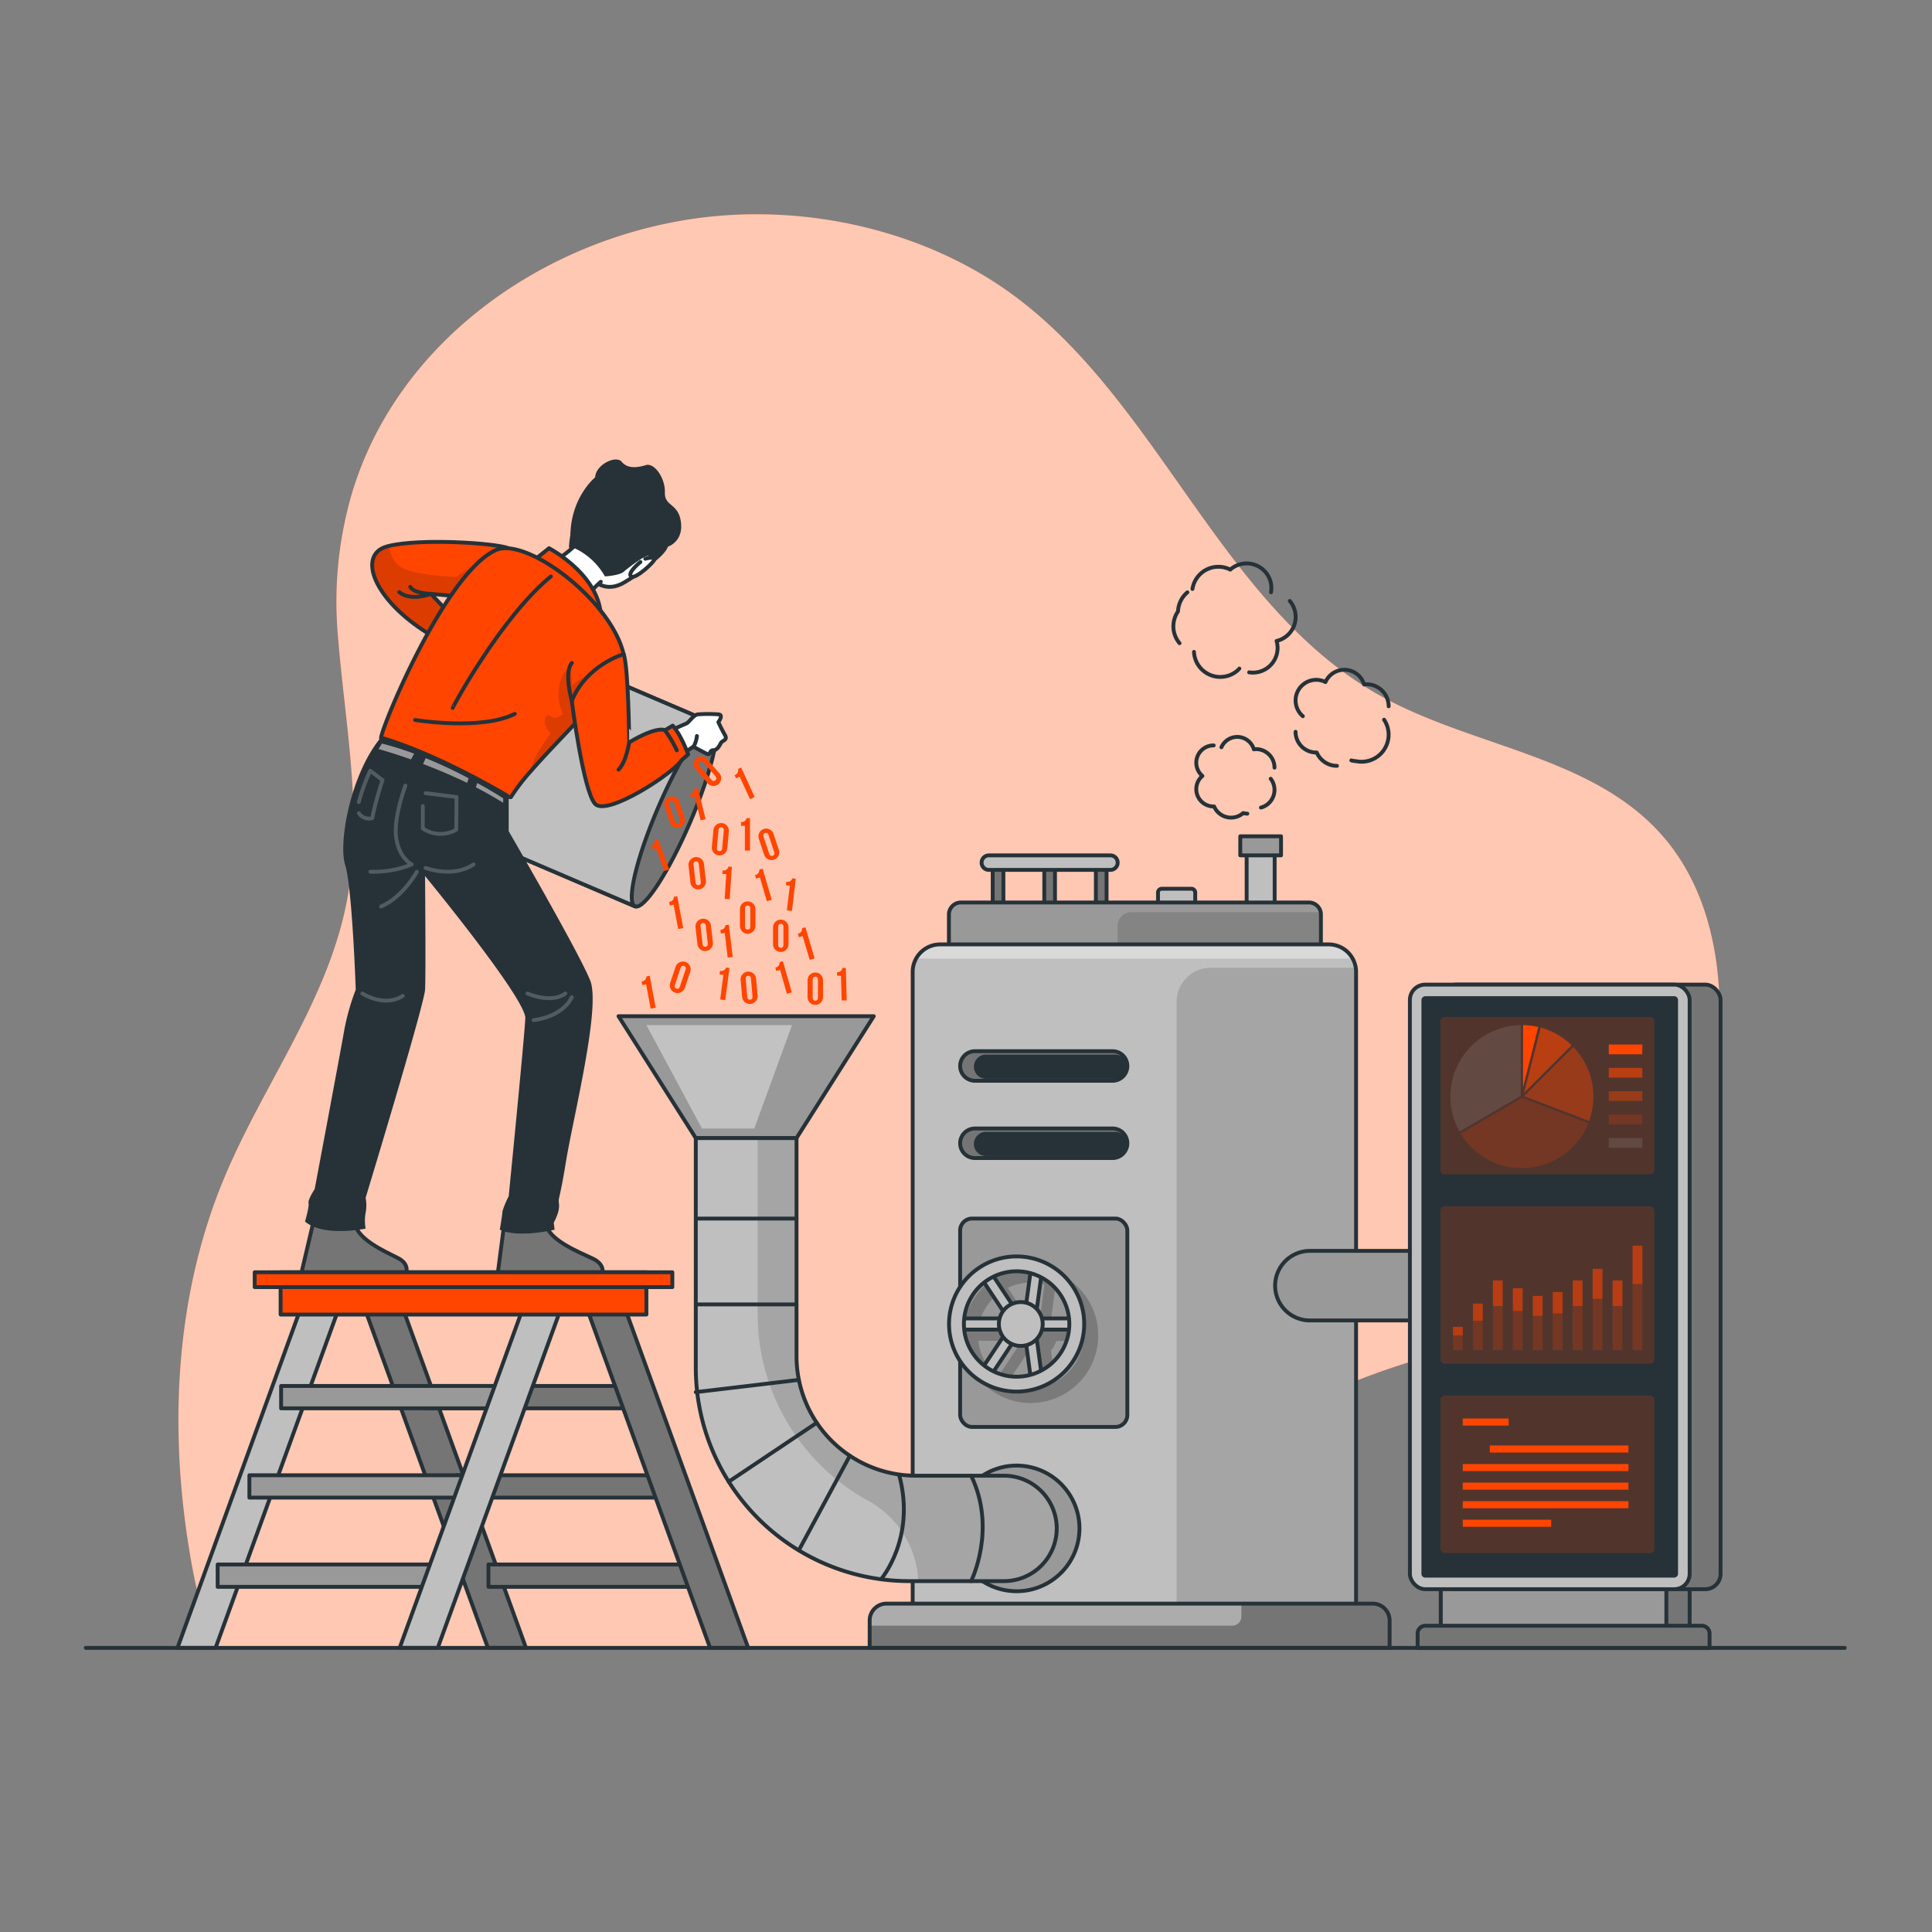 <svg xmlns="http://www.w3.org/2000/svg" xmlns:xlink="http://www.w3.org/1999/xlink" viewBox="0 0 500 500"><rect x="0" y="0" width="500" height="500" fill="#808080" stroke="none"/><defs><clipPath id="freepik--clip-path--inject-2"><path d="M341.85,236.67v10.75H245.58V236.67a3.11,3.11,0,0,1,3.11-3.11h90.05a3.11,3.11,0,0,1,3.06,2.52A3.81,3.81,0,0,1,341.85,236.67Z" style="fill:#999;stroke:#263238;stroke-linecap:round;stroke-linejoin:round"></path></clipPath><clipPath id="freepik--clip-path-2--inject-2"><path d="M243.31,244.41H343.84a7.11,7.11,0,0,1,7.11,7.11V417a0,0,0,0,1,0,0H236.2a0,0,0,0,1,0,0V251.52A7.11,7.11,0,0,1,243.31,244.41Z" style="fill:#bfbfbf;stroke:#263238;stroke-linecap:round;stroke-linejoin:round"></path></clipPath><clipPath id="freepik--clip-path-3--inject-2"><path d="M259.84,409.19H235.29A55.21,55.21,0,0,1,180.07,354V294.54h26.07V351a30.91,30.91,0,0,0,30.91,30.91h22.79a13.65,13.65,0,0,1,13.64,13.65h0A13.64,13.64,0,0,1,259.84,409.19Z" style="fill:#bfbfbf;stroke:#263238;stroke-linecap:round;stroke-linejoin:round"></path></clipPath><clipPath id="freepik--clip-path-4--inject-2"><path d="M359.63,419.37v7.1H225.07v-7.1a4.35,4.35,0,0,1,4.35-4.35H355.27A4.36,4.36,0,0,1,359.63,419.37Z" style="fill:#757575;stroke:#263238;stroke-linecap:round;stroke-linejoin:round"></path></clipPath><clipPath id="freepik--clip-path-5--inject-2"><path d="M131.63,141.88l-5.68,6.3-5.69,6.31-8.75-.8,4.32,4.55-5.11,5.65c-14.09-8.79-18.31-20.31-10.58-22.47l.54-.14C108.77,139.31,128.07,140.5,131.63,141.88Z" style="fill:#FF4500;stroke:#263238;stroke-linecap:round;stroke-linejoin:round"></path></clipPath><clipPath id="freepik--clip-path-6--inject-2"><path d="M154.91,180.55c-5.15,6-12.29,13-17.46,18.94a53.24,53.24,0,0,0-5.25,6.83s-27-3.69-33.57-15.2C98,190,115,148.22,128.39,142.34c7.85-3.43,29.76,13,33,26.95C162,171.58,159.09,175.71,154.91,180.55Z" style="fill:#FF4500;stroke:#263238;stroke-linecap:round;stroke-linejoin:round"></path></clipPath></defs><g id="freepik--background-simple--inject-2"><path d="M55.13,426.47H266.34c.86-1.36,1.72-2.72,2.6-4.05,22.72-34.59,59.09-59.24,98.83-70.81,17.79-5.18,37.08-8.27,51.38-20.06,14.72-12.13,21.48-31.5,24.4-50.34,3.55-22.83,1.63-48.41-13.86-65.54C411.5,195.55,381,193.3,357.32,180.11c-40.79-22.69-56.61-74.39-93.71-102.71-23.44-17.88-55.1-24.81-83.41-20.89-40.19,5.56-78,32.5-89.36,72a99.81,99.81,0,0,0-3.44,35.41c1.82,23.55,6.89,47.41,2.11,70.54-5.27,25.49-21.86,47-31.77,71.08-12.34,30-14,63.61-8.76,95.59A163.8,163.8,0,0,0,55.13,426.47Z" style="fill:#FF4500"></path><path d="M55.13,426.47H266.34c.86-1.36,1.72-2.72,2.6-4.05,22.72-34.59,59.09-59.24,98.83-70.81,17.79-5.18,37.08-8.27,51.38-20.06,14.72-12.13,21.48-31.5,24.4-50.34,3.55-22.83,1.63-48.41-13.86-65.54C411.5,195.55,381,193.3,357.32,180.11c-40.79-22.69-56.61-74.39-93.71-102.71-23.44-17.88-55.1-24.81-83.41-20.89-40.19,5.56-78,32.5-89.36,72a99.81,99.81,0,0,0-3.44,35.41c1.82,23.55,6.89,47.41,2.11,70.54-5.27,25.49-21.86,47-31.77,71.08-12.34,30-14,63.61-8.76,95.59A163.8,163.8,0,0,0,55.13,426.47Z" style="fill:#fff;opacity:0.7"></path></g><g id="freepik--Machine--inject-2"><path d="M300.69,230h7.63a1,1,0,0,1,1,1v5.09a0,0,0,0,1,0,0h-9.63a0,0,0,0,1,0,0V231A1,1,0,0,1,300.69,230Z" style="fill:#bfbfbf;stroke:#263238;stroke-linecap:round;stroke-linejoin:round"></path><rect x="322.63" y="219.99" width="7.25" height="15.43" style="fill:#bfbfbf;stroke:#263238;stroke-linecap:round;stroke-linejoin:round"></rect><rect x="320.98" y="216.43" width="10.55" height="4.94" style="fill:#999;stroke:#263238;stroke-linecap:round;stroke-linejoin:round"></rect><rect x="270.26" y="223.25" width="2.77" height="12.16" style="fill:#757575;stroke:#263238;stroke-linecap:round;stroke-linejoin:round"></rect><rect x="256.91" y="223.25" width="2.77" height="12.16" style="fill:#757575;stroke:#263238;stroke-linecap:round;stroke-linejoin:round"></rect><rect x="283.61" y="223.25" width="2.77" height="12.16" style="fill:#757575;stroke:#263238;stroke-linecap:round;stroke-linejoin:round"></rect><path d="M341.85,236.67v10.75H245.58V236.67a3.11,3.11,0,0,1,3.11-3.11h90.05a3.11,3.11,0,0,1,3.06,2.52A3.81,3.81,0,0,1,341.85,236.67Z" style="fill:#999"></path><g style="clip-path:url(#freepik--clip-path--inject-2)"><path d="M341.85,236.67v10.75h-52.6v-7.86a3.48,3.48,0,0,1,3.48-3.48H341.8A3.81,3.81,0,0,1,341.85,236.67Z" style="fill-opacity:0.7;opacity:0.2"></path></g><path d="M341.85,236.67v10.75H245.58V236.67a3.11,3.11,0,0,1,3.11-3.11h90.05a3.11,3.11,0,0,1,3.06,2.52A3.81,3.81,0,0,1,341.85,236.67Z" style="fill:none;stroke:#263238;stroke-linecap:round;stroke-linejoin:round"></path><path d="M287.37,225.13H255.92a1.88,1.88,0,0,1-1.88-1.88h0a1.88,1.88,0,0,1,1.88-1.88h31.45a1.88,1.88,0,0,1,1.88,1.88h0A1.88,1.88,0,0,1,287.37,225.13Z" style="fill:#bfbfbf;stroke:#263238;stroke-linecap:round;stroke-linejoin:round"></path><path d="M243.31,244.41H343.84a7.11,7.11,0,0,1,7.11,7.11V417a0,0,0,0,1,0,0H236.2a0,0,0,0,1,0,0V251.52A7.11,7.11,0,0,1,243.31,244.41Z" style="fill:#bfbfbf"></path><g style="clip-path:url(#freepik--clip-path-2--inject-2)"><path d="M351,251.52V417H304.5V259.3a8.85,8.85,0,0,1,8.85-8.85h37.51A6.35,6.35,0,0,1,351,251.52Z" style="fill-opacity:0.7;opacity:0.2"></path><path d="M350.08,248.09h-113a7.09,7.09,0,0,1,6.23-3.68H343.84A7.12,7.12,0,0,1,350.08,248.09Z" style="fill:#fff;opacity:0.4"></path></g><path d="M243.31,244.41H343.84a7.11,7.11,0,0,1,7.11,7.11V417a0,0,0,0,1,0,0H236.2a0,0,0,0,1,0,0V251.52A7.11,7.11,0,0,1,243.31,244.41Z" style="fill:none;stroke:#263238;stroke-linecap:round;stroke-linejoin:round"></path><circle cx="263.1" cy="395.55" r="16.26" transform="translate(-169.32 592.25) rotate(-80.83)" style="fill:#999;stroke:#263238;stroke-linecap:round;stroke-linejoin:round"></circle><polygon points="206.13 294.54 180.07 294.54 160.07 262.99 226.13 262.99 206.13 294.54" style="fill:#999;stroke:#263238;stroke-linecap:round;stroke-linejoin:round"></polygon><path d="M259.84,409.19H235.29A55.21,55.21,0,0,1,180.07,354V294.54h26.07V351a30.91,30.91,0,0,0,30.91,30.91h22.79a13.65,13.65,0,0,1,13.64,13.65h0A13.64,13.64,0,0,1,259.84,409.19Z" style="fill:#bfbfbf"></path><g style="clip-path:url(#freepik--clip-path-3--inject-2)"><path d="M273.48,395.55a13.64,13.64,0,0,1-13.64,13.64H237.65a24.92,24.92,0,0,0-13-20.81A55.19,55.19,0,0,1,196.07,340V294.54h10.07V351a30.91,30.91,0,0,0,30.91,30.91h22.79A13.65,13.65,0,0,1,273.48,395.55Z" style="fill-opacity:0.7;opacity:0.2"></path></g><path d="M259.84,409.19H235.29A55.21,55.21,0,0,1,180.07,354V294.54h26.07V351a30.91,30.91,0,0,0,30.91,30.91h22.79a13.65,13.65,0,0,1,13.64,13.65h0A13.64,13.64,0,0,1,259.84,409.19Z" style="fill:none;stroke:#263238;stroke-linecap:round;stroke-linejoin:round"></path><line x1="180.07" y1="315.36" x2="206.14" y2="315.36" style="fill:none;stroke:#263238;stroke-linecap:round;stroke-linejoin:round"></line><line x1="180.07" y1="337.58" x2="206.14" y2="337.58" style="fill:none;stroke:#263238;stroke-linecap:round;stroke-linejoin:round"></line><line x1="180.07" y1="360.28" x2="206.74" y2="357.11" style="fill:none;stroke:#263238;stroke-linecap:round;stroke-linejoin:round"></line><line x1="188.59" y1="383.46" x2="211.37" y2="368.21" style="fill:none;stroke:#263238;stroke-linecap:round;stroke-linejoin:round"></line><line x1="206.74" y1="401.2" x2="219.94" y2="376.74" style="fill:none;stroke:#263238;stroke-linecap:round;stroke-linejoin:round"></line><path d="M228,408.72s9.09-10.58,4.74-26.82" style="fill:none;stroke:#263238;stroke-linecap:round;stroke-linejoin:round"></path><path d="M251.33,409.19s6.72-13.43,0-27.29" style="fill:none;stroke:#263238;stroke-linecap:round;stroke-linejoin:round"></path><polygon points="181.67 292.06 195.21 292.06 204.97 265.3 167.29 265.3 181.67 292.06" style="fill:#fff;opacity:0.4"></polygon><path d="M287.93,299.7H252.31a3.83,3.83,0,0,1-3.83-3.82h0a3.84,3.84,0,0,1,3.83-3.83h35.62a3.83,3.83,0,0,1,3.83,3.83h0A3.82,3.82,0,0,1,287.93,299.7Z" style="fill:#757575;stroke:#263238;stroke-linecap:round;stroke-linejoin:round"></path><path d="M288.56,292.93H255.18a3.13,3.13,0,1,0,0,6.26h33.38a3.13,3.13,0,0,0,0-6.26Z" style="fill:#263238"></path><rect x="248.48" y="315.36" width="43.27" height="53.93" rx="3.08" style="fill:#999;stroke:#263238;stroke-linecap:round;stroke-linejoin:round"></rect><path d="M287.93,279.7H252.31a3.83,3.83,0,0,1-3.83-3.82h0a3.84,3.84,0,0,1,3.83-3.83h35.62a3.83,3.83,0,0,1,3.83,3.83h0A3.82,3.82,0,0,1,287.93,279.7Z" style="fill:#757575;stroke:#263238;stroke-linecap:round;stroke-linejoin:round"></path><path d="M288.56,272.93H255.18a3.13,3.13,0,1,0,0,6.26h33.38a3.13,3.13,0,0,0,0-6.26Z" style="fill:#263238"></path><path d="M359.63,419.37v7.1H225.07v-7.1a4.35,4.35,0,0,1,4.35-4.35H355.27A4.36,4.36,0,0,1,359.63,419.37Z" style="fill:#757575"></path><g style="clip-path:url(#freepik--clip-path-4--inject-2)"><path d="M321.27,415v3.32a2.39,2.39,0,0,1-2.39,2.4H225.07v-1.37a4.35,4.35,0,0,1,4.35-4.35Z" style="fill:#fff;opacity:0.4"></path></g><path d="M359.63,419.37v7.1H225.07v-7.1a4.35,4.35,0,0,1,4.35-4.35H355.27A4.36,4.36,0,0,1,359.63,419.37Z" style="fill:none;stroke:#263238;stroke-linecap:round;stroke-linejoin:round"></path><g style="opacity:0.2"><path d="M266.74,328.11a17.49,17.49,0,1,0,17.48,17.48A17.49,17.49,0,0,0,266.74,328.11Zm13.56,16h-7a5.57,5.57,0,0,0-1.33-2.4l1.12-8.22A13.66,13.66,0,0,1,280.3,344.14Zm-10-11.7-1,7.68a5.38,5.38,0,0,0-1.44-.2,5.67,5.67,0,0,0-2.33.51l-4.7-7.09a13.34,13.34,0,0,1,9.51-.9Zm-12,2.44,4.9,7.39a5.76,5.76,0,0,0-.89,1.87h-9.16A13.6,13.6,0,0,1,258.32,334.88ZM253.17,347h9.16a5.71,5.71,0,0,0,.89,1.88l-4.9,7.39A13.61,13.61,0,0,1,253.17,347Zm7.61,10.81,4.7-7.09a5.66,5.66,0,0,0,2.33.5,5.81,5.81,0,0,0,1.44-.19l1,7.68a13.49,13.49,0,0,1-9.51-.9Zm12.29-.18L272,349.45a5.55,5.55,0,0,0,1.33-2.41h7A13.66,13.66,0,0,1,273.07,357.67Z"></path></g><rect x="252.24" y="348.78" width="12.53" height="2.9" transform="translate(-176.25 372.06) rotate(-56.44)" style="fill:#bfbfbf;stroke:#263238;stroke-linecap:round;stroke-linejoin:round"></rect><rect x="261.3" y="350.23" width="12.53" height="2.9" transform="translate(-45 664.05) rotate(-97.72)" style="fill:#bfbfbf;stroke:#263238;stroke-linecap:round;stroke-linejoin:round"></rect><rect x="252.24" y="333.61" width="12.53" height="2.9" transform="translate(394.83 -65.57) rotate(56.44)" style="fill:#bfbfbf;stroke:#263238;stroke-linecap:round;stroke-linejoin:round"></rect><rect x="261.3" y="332.16" width="12.53" height="2.9" transform="translate(634.09 113.28) rotate(97.72)" style="fill:#bfbfbf;stroke:#263238;stroke-linecap:round;stroke-linejoin:round"></rect><rect x="267.56" y="341.2" width="12.53" height="2.9" style="fill:#bfbfbf;stroke:#263238;stroke-linecap:round;stroke-linejoin:round"></rect><rect x="247.56" y="341.2" width="12.53" height="2.9" style="fill:#bfbfbf;stroke:#263238;stroke-linecap:round;stroke-linejoin:round"></rect><path d="M263.1,325.16a17.49,17.49,0,1,0,17.49,17.49A17.49,17.49,0,0,0,263.1,325.16Zm0,31.13a13.64,13.64,0,1,1,13.64-13.64A13.64,13.64,0,0,1,263.1,356.29Z" style="fill:#bfbfbf;stroke:#263238;stroke-linecap:round;stroke-linejoin:round"></path><path d="M269.85,342.65a5.67,5.67,0,1,1-5.67-5.67A5.67,5.67,0,0,1,269.85,342.65Z" style="fill:#bfbfbf;stroke:#263238;stroke-linecap:round;stroke-linejoin:round"></path><path d="M368.78,341.73H339a9,9,0,0,1-9-9h0a9,9,0,0,1,9-9h29.83Z" style="fill:#999;stroke:#263238;stroke-linecap:round;stroke-linejoin:round"></path><rect x="372.88" y="404.69" width="64.4" height="21.77" style="fill:#757575;stroke:#263238;stroke-linecap:round;stroke-linejoin:round"></rect><rect x="372.88" y="404.69" width="58.37" height="21.77" style="fill:#999;stroke:#263238;stroke-linecap:round;stroke-linejoin:round"></rect><rect x="372.88" y="254.82" width="72.4" height="156.46" rx="3.96" style="fill:#757575;stroke:#263238;stroke-linecap:round;stroke-linejoin:round"></rect><rect x="364.88" y="254.82" width="72.4" height="156.46" rx="3.96" style="fill:#bfbfbf;stroke:#263238;stroke-linecap:round;stroke-linejoin:round"></rect><rect x="325.85" y="299.85" width="150.46" height="66.4" rx="0.96" transform="translate(734.12 -68.03) rotate(90)" style="fill:#263238"></rect><path d="M368.83,420.74h71.6a2,2,0,0,1,2,2v3.77a0,0,0,0,1,0,0H366.88a0,0,0,0,1,0,0V422.7A2,2,0,0,1,368.83,420.74Z" style="fill:#757575;stroke:#263238;stroke-linecap:round;stroke-linejoin:round"></path><rect x="372.78" y="263.18" width="55.38" height="40.75" rx="1.12" style="fill:#FF4500;opacity:0.2"></rect><path d="M394.42,283.68l16.85,6.42a18.53,18.53,0,0,0-4.11-19.17Z" style="fill:#FF4500;opacity:0.4"></path><path d="M394.43,282.8l12.3-12.3a18.48,18.48,0,0,0-8-4.57L397,272.82Z" style="fill:#FF4500;opacity:0.6"></path><path d="M394.17,265.3v16.05l3.93-15.57A18.78,18.78,0,0,0,394.17,265.3Z" style="fill:#FF4500"></path><path d="M393.57,283.62V265.3a18.5,18.5,0,0,0-15.83,27.56Z" style="fill:#fff;opacity:0.1"></path><path d="M393.87,302.3a18.51,18.51,0,0,0,17.18-11.63l-17.15-6.54L378,293.39A18.51,18.51,0,0,0,393.87,302.3Z" style="fill:#FF4500;opacity:0.2"></path><rect x="416.35" y="270.32" width="8.68" height="2.52" style="fill:#FF4500"></rect><rect x="416.35" y="276.37" width="8.68" height="2.52" style="fill:#FF4500;opacity:0.6"></rect><rect x="416.35" y="282.41" width="8.68" height="2.52" style="fill:#FF4500;opacity:0.4"></rect><rect x="416.35" y="288.46" width="8.68" height="2.52" style="fill:#FF4500;opacity:0.2"></rect><rect x="416.35" y="294.51" width="8.68" height="2.52" style="fill:#fff;opacity:0.1"></rect><rect x="372.78" y="312.18" width="55.38" height="40.75" rx="1.12" style="fill:#FF4500;opacity:0.2"></rect><rect x="376.04" y="343.38" width="2.52" height="2.22" style="fill:#FF4500;opacity:0.5"></rect><rect x="376.04" y="343.38" width="2.52" height="6.03" style="fill:#FF4500;opacity:0.2"></rect><rect x="381.21" y="337.38" width="2.52" height="4.42" style="fill:#FF4500;opacity:0.5"></rect><rect x="381.21" y="337.38" width="2.52" height="12.03" style="fill:#FF4500;opacity:0.2"></rect><rect x="386.37" y="331.38" width="2.52" height="6.62" style="fill:#FF4500;opacity:0.5"></rect><rect x="386.37" y="331.38" width="2.52" height="18.03" style="fill:#FF4500;opacity:0.2"></rect><rect x="391.53" y="333.38" width="2.52" height="5.89" style="fill:#FF4500;opacity:0.5"></rect><rect x="391.53" y="333.38" width="2.52" height="16.03" style="fill:#FF4500;opacity:0.2"></rect><rect x="396.7" y="335.38" width="2.52" height="5.15" style="fill:#FF4500;opacity:0.5"></rect><rect x="396.7" y="335.38" width="2.52" height="14.03" style="fill:#FF4500;opacity:0.2"></rect><rect x="401.86" y="334.38" width="2.52" height="5.52" style="fill:#FF4500;opacity:0.5"></rect><rect x="401.86" y="334.38" width="2.52" height="15.03" style="fill:#FF4500;opacity:0.2"></rect><rect x="407.03" y="331.38" width="2.52" height="6.62" style="fill:#FF4500;opacity:0.5"></rect><rect x="407.03" y="331.38" width="2.52" height="18.03" style="fill:#FF4500;opacity:0.2"></rect><rect x="412.19" y="328.38" width="2.52" height="7.73" style="fill:#FF4500;opacity:0.5"></rect><rect x="412.19" y="328.38" width="2.52" height="21.03" style="fill:#FF4500;opacity:0.2"></rect><rect x="417.35" y="331.38" width="2.52" height="6.62" style="fill:#FF4500;opacity:0.5"></rect><rect x="417.35" y="331.38" width="2.52" height="18.03" style="fill:#FF4500;opacity:0.2"></rect><rect x="422.52" y="322.38" width="2.52" height="9.93" style="fill:#FF4500;opacity:0.5"></rect><rect x="422.52" y="322.38" width="2.52" height="27.03" style="fill:#FF4500;opacity:0.2"></rect><rect x="372.78" y="361.18" width="55.38" height="40.75" rx="1.12" style="fill:#FF4500;opacity:0.2"></rect><rect x="378.56" y="367.11" width="11.88" height="1.83" style="fill:#FF4500"></rect><rect x="385.56" y="374.09" width="35.88" height="1.83" style="fill:#FF4500"></rect><rect x="378.56" y="378.89" width="42.88" height="1.83" style="fill:#FF4500"></rect><rect x="378.56" y="383.7" width="42.88" height="1.83" style="fill:#FF4500"></rect><rect x="378.56" y="388.5" width="42.88" height="1.83" style="fill:#FF4500"></rect><rect x="378.56" y="393.3" width="22.88" height="1.83" style="fill:#FF4500"></rect></g><g id="freepik--Smoke--inject-2"><path d="M314.1,192.91a4.48,4.48,0,0,0-2.92,7.9,4.48,4.48,0,0,0,2.92,7.9h.11a4.77,4.77,0,0,0,7.51,1.72h0a4.34,4.34,0,0,0,1.09.14" style="fill:none;stroke:#263238;stroke-linecap:round;stroke-linejoin:round"></path><path d="M329.84,198.66a4.8,4.8,0,0,0-4.79-4.79,4.87,4.87,0,0,0-.55.06,4.48,4.48,0,0,0-8.4-.54" style="fill:none;stroke:#263238;stroke-linecap:round;stroke-linejoin:round"></path><path d="M326.33,209a4.74,4.74,0,0,0,2.53-7.46" style="fill:none;stroke:#263238;stroke-linecap:round;stroke-linejoin:round"></path><path d="M349.72,196.79h0A6.15,6.15,0,0,0,351,197a7,7,0,0,0,7.2-10.74" style="fill:none;stroke:#263238;stroke-linecap:round;stroke-linejoin:round"></path><path d="M335.29,189.39a5.36,5.36,0,0,0,5.36,5.36h.12a5.71,5.71,0,0,0,5.24,3.45" style="fill:none;stroke:#263238;stroke-linecap:round;stroke-linejoin:round"></path><path d="M359.38,182.79a5.7,5.7,0,0,0-5.7-5.7c-.22,0-.43,0-.65.06a5.34,5.34,0,0,0-10-.63,5.22,5.22,0,0,0-2.37-.58,5.34,5.34,0,0,0-3.48,9.41" style="fill:none;stroke:#263238;stroke-linecap:round;stroke-linejoin:round"></path><path d="M309,168.71a6.81,6.81,0,0,0,11.2,4.87,5.69,5.69,0,0,0,.54-.56" style="fill:none;stroke:#263238;stroke-linecap:round;stroke-linejoin:round"></path><path d="M307.29,153.3a6.8,6.8,0,0,0-2.42,4.93,6.81,6.81,0,0,0,.39,8.23" style="fill:none;stroke:#263238;stroke-linecap:round;stroke-linejoin:round"></path><path d="M328.94,153.27a6.31,6.31,0,0,0-1.39-5.16,6.42,6.42,0,0,0-9.05-.79.94.94,0,0,1-.1.1,6.79,6.79,0,0,0-9.79,5v0" style="fill:none;stroke:#263238;stroke-linecap:round;stroke-linejoin:round"></path><path d="M323.28,174a6.39,6.39,0,0,0,7.1-8.12,6.38,6.38,0,0,0,3.41-10.35" style="fill:none;stroke:#263238;stroke-linecap:round;stroke-linejoin:round"></path></g><g id="freepik--Character--inject-2"><path d="M81.5,314.56l-3.57,15.22H105s1.27-2.52-2-4.19-11.31-5.18-11-9.39S81.5,314.56,81.5,314.56Z" style="fill:#757575;stroke:#263238;stroke-linecap:round;stroke-linejoin:round"></path><path d="M130.72,315l-1.93,14.78h27.05s1-2.45-2.46-4.07-11.86-5-12-9.12S130.72,315,130.72,315Z" style="fill:#757575;stroke:#263238;stroke-linecap:round;stroke-linejoin:round"></path><path d="M131.63,141.88l-5.68,6.3-5.69,6.31-8.75-.8,4.32,4.55-5.11,5.65c-14.09-8.79-18.31-20.31-10.58-22.47l.54-.14C108.77,139.31,128.07,140.5,131.63,141.88Z" style="fill:#FF4500"></path><g style="clip-path:url(#freepik--clip-path-5--inject-2)"><path d="M120.26,154.49l-8.75-.8,4.32,4.55-5.11,5.65c-14.09-8.79-18.31-20.31-10.58-22.47l.54-.14c.31,2,1.12,4.36,3.14,5.53,4,2.31,14.35,2.48,14.35,2.48s3.06-2.94,6.75-2.48c.46.06.8.55,1,1.37Z" style="fill-opacity:0.7;opacity:0.2"></path></g><path d="M131.63,141.88l-5.68,6.3-5.69,6.31-8.75-.8,4.32,4.55-5.11,5.65c-14.09-8.79-18.31-20.31-10.58-22.47l.54-.14C108.77,139.31,128.07,140.5,131.63,141.88Z" style="fill:none;stroke:#263238;stroke-linecap:round;stroke-linejoin:round"></path><path d="M178.65,212.68c5.59-13.07,8.25-24.47,5.94-25.46l-46.23-19.78c-2.32-1-8.72,8.8-14.32,21.87s-8.25,24.47-5.94,25.46l46.24,19.79C166.65,235.55,173.05,225.75,178.65,212.68Z" style="fill:#757575;stroke:#263238;stroke-linecap:round;stroke-linejoin:round"></path><path d="M164.34,234.56,118.1,214.78c-2.31-1,.35-12.4,5.94-25.46s12-22.87,14.32-21.88l46.23,19.78c-2.31-1-8.71,8.81-14.31,21.88S162,233.57,164.34,234.56Z" style="fill:#bfbfbf;stroke:#263238;stroke-linecap:round;stroke-linejoin:round"></path><path d="M173.61,189l4-1.75c.79-.34,1.82-2.27,3.07-2.38a38,38,0,0,1,5.23,0c1.47.11,0,2,0,2s.9,2,1.7,3.34-.68,1.46-1,2-.89,1.94-2,1.94-.64,1.47-1.77.9-3.41-1.81-3.41-1.81l-4.32,2.95Z" style="fill:#fff;stroke:#263238;stroke-linecap:round;stroke-linejoin:round"></path><path d="M147.75,141.47c.81-12.86,11.72-23.77,19.49-14.38,9.87,11.91,2.94,18.56-5.77,23.69S147.75,141.47,147.75,141.47Z" style="fill:#fff;stroke:#263238;stroke-linecap:round;stroke-linejoin:round"></path><path d="M150.49,139.31c-3.61,4.57-10,7.72-10,7.72l9.59,9.85a28.2,28.2,0,0,1,5.41-6.32" style="fill:#fff;stroke:#263238;stroke-linecap:round;stroke-linejoin:round"></path><path d="M147.75,141.47a17.53,17.53,0,0,1,8.8,7.7s3.7-.2,4.88-1.21,5.21-4.11,6.22-4.08-1.16,3.5-1.16,3.5,5.37-3.16,6.38-5.91c0,0,4-1.25,3.36-6.3s-4.28-4-4.16-7.73-2.73-7.74-4.92-7.07-4.71,1-6.23-.84-6.79.76-6.89,4C154,123.56,146.53,129.59,147.75,141.47Z" style="fill:#263238"></path><path d="M167,144.6s2.12-.59,2.4,0-5.09,5.53-6.1,4.57,2.44-3.73,2.44-3.73" style="fill:#fff;stroke:#263238;stroke-linecap:round;stroke-linejoin:round"></path><path d="M139,144.34l3.09-2.46s14.52,7.54,13.4,19.56L139,151Z" style="fill:#FF4500;stroke:#263238;stroke-linecap:round;stroke-linejoin:round"></path><path d="M154.91,180.55c-5.15,6-12.29,13-17.46,18.94a53.24,53.24,0,0,0-5.25,6.83s-27-3.69-33.57-15.2C98,190,115,148.22,128.39,142.34c7.85-3.43,29.76,13,33,26.95C162,171.58,159.09,175.71,154.91,180.55Z" style="fill:#FF4500"></path><g style="clip-path:url(#freepik--clip-path-6--inject-2)"><path d="M137.45,199.49c.35-3.89,5.12-9.62,5.12-9.62-2.67-2.64-1.43-5.67,0-4.49s3.06-.63,3.06-.63c-2.9-6.7.79-11.89,1.64-11.69s.71,4.54.71,4.54a7.06,7.06,0,0,1,4.12-2.5,14.11,14.11,0,0,1,2.81,5.45C149.76,186.52,142.62,193.55,137.45,199.49Z" style="fill-opacity:0.7;opacity:0.2"></path></g><path d="M154.91,180.55c-5.15,6-12.29,13-17.46,18.94a53.24,53.24,0,0,0-5.25,6.83s-27-3.69-33.57-15.2C98,190,115,148.22,128.39,142.34c7.85-3.43,29.76,13,33,26.95C162,171.58,159.09,175.71,154.91,180.55Z" style="fill:none;stroke:#263238;stroke-linecap:round;stroke-linejoin:round"></path><path d="M98.89,190.48s12.55,3.24,32.76,15.08v9.56s18.39,31.71,21.12,38.7-4.46,35.55-6.28,46.69-2.05,9.09-1.82,11.13-1.36,4.78-1.36,4.78l.22,1.82s-9.4,2.27-14.18,0c0,0,.69-4.1.69-4.78a22,22,0,0,1,1.61-3.86s4.07-41.06,4.3-46.06S110,226.71,110,226.71s.23,25.47,0,29.44S94.62,310,94.62,310a10.19,10.19,0,0,1,0,3.87,11.72,11.72,0,0,0,0,4.09s-10.91,2.27-15.68-1.82c0,0,1.13-3.86.91-4.77s1.59-3.64,1.59-3.64,6.77-36,7.68-41.28a59.65,59.65,0,0,1,2.95-10.34s-.92-26.56-2.74-32.24S90.71,199.93,98.89,190.48Z" style="fill:#263238"></path><path d="M117.16,183.24c-.19,0,12.59-23.59,25.41-34.07" style="fill:none;stroke:#263238;stroke-linecap:round;stroke-linejoin:round"></path><path d="M161.42,169.29s-9.74,2.78-13.44,12.14c0,0,2.94,23.18,6,26.59s20.43-8,22.36-11.23l1.76-1.55s-1.78-5-4-7.45l-2,1.18s-2-1.18-9.25,3.14C162.82,192.11,162.68,173,161.42,169.29Z" style="fill:#FF4500;stroke:#263238;stroke-linecap:round;stroke-linejoin:round"></path><path d="M172.07,189a29.87,29.87,0,0,1,3.09,5.19" style="fill:none;stroke:#263238;stroke-linecap:round;stroke-linejoin:round"></path><path d="M179.48,193.25a7,7,0,0,0,.88-2.77" style="fill:none;stroke:#263238;stroke-linecap:round;stroke-linejoin:round"></path><path d="M103.33,153.24c3,2.5,8.18.45,8.18.45s-4.43-.09-5.34-1.81" style="fill:none;stroke:#263238;stroke-linecap:round;stroke-linejoin:round"></path><path d="M108.82,198c3.73,1.4,8,3.18,12.35,5.3l.74-2.12a125.14,125.14,0,0,0-12-5.62Z" style="fill:#999;stroke:#263238;stroke-linecap:round;stroke-linejoin:round"></path><path d="M123.22,201.9l-.67,2.1c2.77,1.41,5.54,3,8.17,4.65v-2.33S127.81,204.4,123.22,201.9Z" style="fill:#999;stroke:#263238;stroke-linecap:round;stroke-linejoin:round"></path><path d="M107.89,194.78a80,80,0,0,0-9.28-2.92l-1.42,2.3s3.86,1,9.42,3Z" style="fill:#999;stroke:#263238;stroke-linecap:round;stroke-linejoin:round"></path><g style="opacity:0.2"><path d="M104.92,203.31s-3.16,8.35-2.38,13.58,4,6.82,4,6.82a25.87,25.87,0,0,1-10.69,1.89" style="fill:none;stroke:#fff;stroke-linecap:round;stroke-linejoin:round"></path><path d="M110.15,224.62s7.06,2.72,12.4-.91" style="fill:none;stroke:#fff;stroke-linecap:round;stroke-linejoin:round"></path><path d="M107.89,225.61s-3.54,6.53-9.28,9" style="fill:none;stroke:#fff;stroke-linecap:round;stroke-linejoin:round"></path><path d="M136.51,257.12s6.14,2.73,9.78,0" style="fill:none;stroke:#fff;stroke-linecap:round;stroke-linejoin:round"></path><path d="M138.11,264s7.24-.6,9.87-5.91" style="fill:none;stroke:#fff;stroke-linecap:round;stroke-linejoin:round"></path><path d="M93.78,257.12s5.68,3.71,10.46.61" style="fill:none;stroke:#fff;stroke-linecap:round;stroke-linejoin:round"></path><path d="M92.87,210.46a3.15,3.15,0,0,0,3.45,1.28A91.65,91.65,0,0,1,99,201.9l-3.19-2.44a52.18,52.18,0,0,0-2.95,8.11" style="fill:none;stroke:#fff;stroke-linecap:round;stroke-linejoin:round"></path><path d="M110.15,205.27l8,1-.07,8.46a8.21,8.21,0,0,1-8.66-.32v-5.81" style="fill:none;stroke:#fff;stroke-linecap:round;stroke-linejoin:round"></path></g><path d="M162.82,192.11s-.7,5.06-2.75,7.08" style="fill:none;stroke:#263238;stroke-linecap:round;stroke-linejoin:round"></path><path d="M107.42,186.33s17.11,2.8,25.81-1.58" style="fill:none;stroke:#263238;stroke-linecap:round;stroke-linejoin:round"></path><path d="M148,181.43s-2.13-7.35,0-9.87" style="fill:none;stroke:#263238;stroke-linecap:round;stroke-linejoin:round"></path></g><g id="freepik--Data--inject-2"><path d="M191.76,212.73a1.3,1.3,0,0,0,1.45-1h.89v8.39h-1.32v-6.4h-1Z" style="fill:#FF4500"></path><path d="M173.17,233.4a1.29,1.29,0,0,0,1.23-1.3l.88-.16,1.53,8.25-1.3.24-1.17-6.29-1,.18Z" style="fill:#FF4500"></path><path d="M187,225.27a1.31,1.31,0,0,0,1.52-1l.88.06-.55,8.37-1.31-.08.42-6.39-1-.07Z" style="fill:#FF4500"></path><path d="M186.43,240.65a1.3,1.3,0,0,0,1.31-1.22l.89-.11,1,8.34-1.31.15-.75-6.35-1,.12Z" style="fill:#FF4500"></path><path d="M195.41,226.48a1.32,1.32,0,0,0,1.1-1.43l.85-.25,2.37,8.06-1.27.37-1.8-6.14-1,.28Z" style="fill:#FF4500"></path><path d="M206.49,241.64a1.29,1.29,0,0,0,1.09-1.42l.86-.25,2.37,8.05-1.27.37-1.81-6.14-1,.29Z" style="fill:#FF4500"></path><path d="M168.46,218.91a1.31,1.31,0,0,0,1-1.49l.83-.31,2.9,7.88-1.24.45-2.21-6-1,.36Z" style="fill:#FF4500"></path><path d="M166.05,254a1.29,1.29,0,0,0,1.23-1.3l.88-.16,1.52,8.26-1.29.24-1.17-6.3-1,.18Z" style="fill:#FF4500"></path><path d="M186.33,251.26a1.32,1.32,0,0,0,1.58-.86l.88.12-1.1,8.32-1.31-.17.84-6.35-1-.14Z" style="fill:#FF4500"></path><path d="M200.65,250.42a1.3,1.3,0,0,0,1.1-1.41l.86-.25,2.31,8.07-1.27.37L201.89,251l-1,.28Z" style="fill:#FF4500"></path><path d="M216.59,251.61a1.31,1.31,0,0,0,1.42-1.1l.89,0,.23,8.39-1.31,0-.18-6.4-1,0Z" style="fill:#FF4500"></path><path d="M178.6,205.44a1.3,1.3,0,0,0,1.15-1.37l.86-.22,2,8.15-1.28.32-1.55-6.22-1,.25Z" style="fill:#FF4500"></path><path d="M203.5,228.18a1.31,1.31,0,0,0,1.57-.88l.88.11-1,8.33-1.31-.15.77-6.36-1-.12Z" style="fill:#FF4500"></path><path d="M190.1,200.61A1.31,1.31,0,0,0,191,199l.81-.37,3.5,7.64-1.2.55L191.41,201l-.93.43Z" style="fill:#FF4500"></path><path d="M178.19,224.05a2,2,0,1,1,4-.45l.49,4.34a2,2,0,1,1-4,.45Zm1.81,4.27c.07.6.36.8.77.75s.66-.3.59-.9l-.51-4.5c-.07-.6-.36-.8-.77-.75s-.66.3-.59.9Z" style="fill:#FF4500"></path><path d="M180,240a2,2,0,1,1,4-.45l.49,4.33a2,2,0,1,1-4,.46Zm1.81,4.27c.07.6.36.79.77.75s.66-.31.59-.9l-.51-4.51c-.07-.59-.35-.79-.77-.74s-.66.3-.59.9Z" style="fill:#FF4500"></path><path d="M191.68,253.63a2,2,0,1,1,4-.34l.38,4.35a2,2,0,1,1-4,.34Zm1.7,4.32c.05.6.34.8.75.77s.66-.29.61-.89l-.39-4.51c0-.6-.33-.8-.75-.77s-.66.29-.61.89Z" style="fill:#FF4500"></path><path d="M172,208.74a2,2,0,1,1,3.8-1.26l1.37,4.14a2,2,0,1,1-3.8,1.26Zm2.65,3.81c.19.57.51.7.91.57s.58-.44.39-1l-1.43-4.3c-.19-.57-.51-.7-.91-.57s-.58.43-.39,1Z" style="fill:#FF4500"></path><path d="M196.39,217.08a2,2,0,1,1,3.81-1.26l1.37,4.14a2,2,0,1,1-3.8,1.26Zm2.66,3.81c.19.57.51.7.91.57s.58-.44.39-1l-1.43-4.31c-.19-.57-.51-.7-.91-.57s-.58.44-.39,1Z" style="fill:#FF4500"></path><path d="M184.63,214.83a2,2,0,1,1,4,.38l-.4,4.34a2,2,0,1,1-4-.37Zm.9,4.56c-.05.59.19.85.61.88s.7-.16.76-.76l.41-4.51c.06-.6-.18-.85-.6-.89s-.7.17-.76.76Z" style="fill:#FF4500"></path><path d="M180.16,199.22a2,2,0,1,1,3-2.61l2.84,3.32a2,2,0,1,1-3,2.61Zm3.9,2.52c.39.46.74.46,1.06.18s.37-.61,0-1.07l-2.95-3.44c-.4-.46-.74-.46-1.06-.18s-.37.61,0,1.07Z" style="fill:#FF4500"></path><path d="M191.5,235.28a2,2,0,1,1,4,0v4.37a2,2,0,1,1-4,0Zm1.31,4.45c0,.6.27.83.69.83s.68-.23.68-.83V235.2c0-.6-.26-.83-.68-.83s-.69.23-.69.83Z" style="fill:#FF4500"></path><path d="M200.07,240a2,2,0,1,1,4,0v4.36a2,2,0,1,1-4,0Zm1.32,4.45c0,.6.26.83.68.83s.68-.23.68-.83v-4.53c0-.6-.26-.83-.68-.83s-.68.23-.68.83Z" style="fill:#FF4500"></path><path d="M209,253.69a2,2,0,1,1,4,0v4.37a2,2,0,1,1-4,0Zm1.32,4.45c0,.6.27.83.69.83s.68-.23.68-.83v-4.53c0-.6-.26-.83-.68-.83s-.69.23-.69.83Z" style="fill:#FF4500"></path><path d="M174.84,250.22a2,2,0,1,1,3.8,1.27l-1.39,4.14a2,2,0,1,1-3.8-1.27Zm-.16,4.64c-.19.57,0,.87.38,1s.72,0,.91-.57l1.44-4.3c.19-.56,0-.86-.38-1s-.72,0-.91.57Z" style="fill:#FF4500"></path></g><g id="freepik--Ladder--inject-2"><polygon points="92.75 334.1 126.27 426.47 136.13 426.47 102.61 334.1 92.75 334.1" style="fill:#757575;stroke:#263238;stroke-linecap:round;stroke-linejoin:round"></polygon><rect x="109.99" y="358.69" width="56.82" height="5.79" transform="translate(276.79 723.17) rotate(180)" style="fill:#757575;stroke:#263238;stroke-linecap:round;stroke-linejoin:round"></rect><rect x="118.2" y="381.79" width="56.82" height="5.79" transform="translate(293.22 769.37) rotate(180)" style="fill:#757575;stroke:#263238;stroke-linecap:round;stroke-linejoin:round"></rect><rect x="126.42" y="404.89" width="56.82" height="5.79" transform="translate(309.65 815.57) rotate(180)" style="fill:#757575;stroke:#263238;stroke-linecap:round;stroke-linejoin:round"></rect><polygon points="150.25 334.1 183.77 426.47 193.63 426.47 160.11 334.1 150.25 334.1" style="fill:#757575;stroke:#263238;stroke-linecap:round;stroke-linejoin:round"></polygon><polygon points="89.31 334.1 55.79 426.47 45.93 426.47 79.45 334.1 89.31 334.1" style="fill:#bfbfbf;stroke:#263238;stroke-linecap:round;stroke-linejoin:round"></polygon><rect x="72.75" y="358.69" width="56.82" height="5.79" style="fill:#999;stroke:#263238;stroke-linecap:round;stroke-linejoin:round"></rect><rect x="64.54" y="381.79" width="56.82" height="5.79" style="fill:#999;stroke:#263238;stroke-linecap:round;stroke-linejoin:round"></rect><rect x="56.33" y="404.89" width="56.82" height="5.79" style="fill:#999;stroke:#263238;stroke-linecap:round;stroke-linejoin:round"></rect><polygon points="146.81 334.1 113.29 426.47 103.43 426.47 136.95 334.1 146.81 334.1" style="fill:#bfbfbf;stroke:#263238;stroke-linecap:round;stroke-linejoin:round"></polygon><rect x="72.62" y="329.26" width="94.67" height="10.94" style="fill:#FF4500;stroke:#263238;stroke-linecap:round;stroke-linejoin:round"></rect><rect x="65.91" y="329.26" width="108.09" height="3.84" style="fill:#FF4500;stroke:#263238;stroke-linecap:round;stroke-linejoin:round"></rect></g><g id="freepik--Floor--inject-2"><line x1="22.2" y1="426.47" x2="477.41" y2="426.47" style="fill:#999;stroke:#263238;stroke-linecap:round;stroke-linejoin:round"></line></g></svg>
